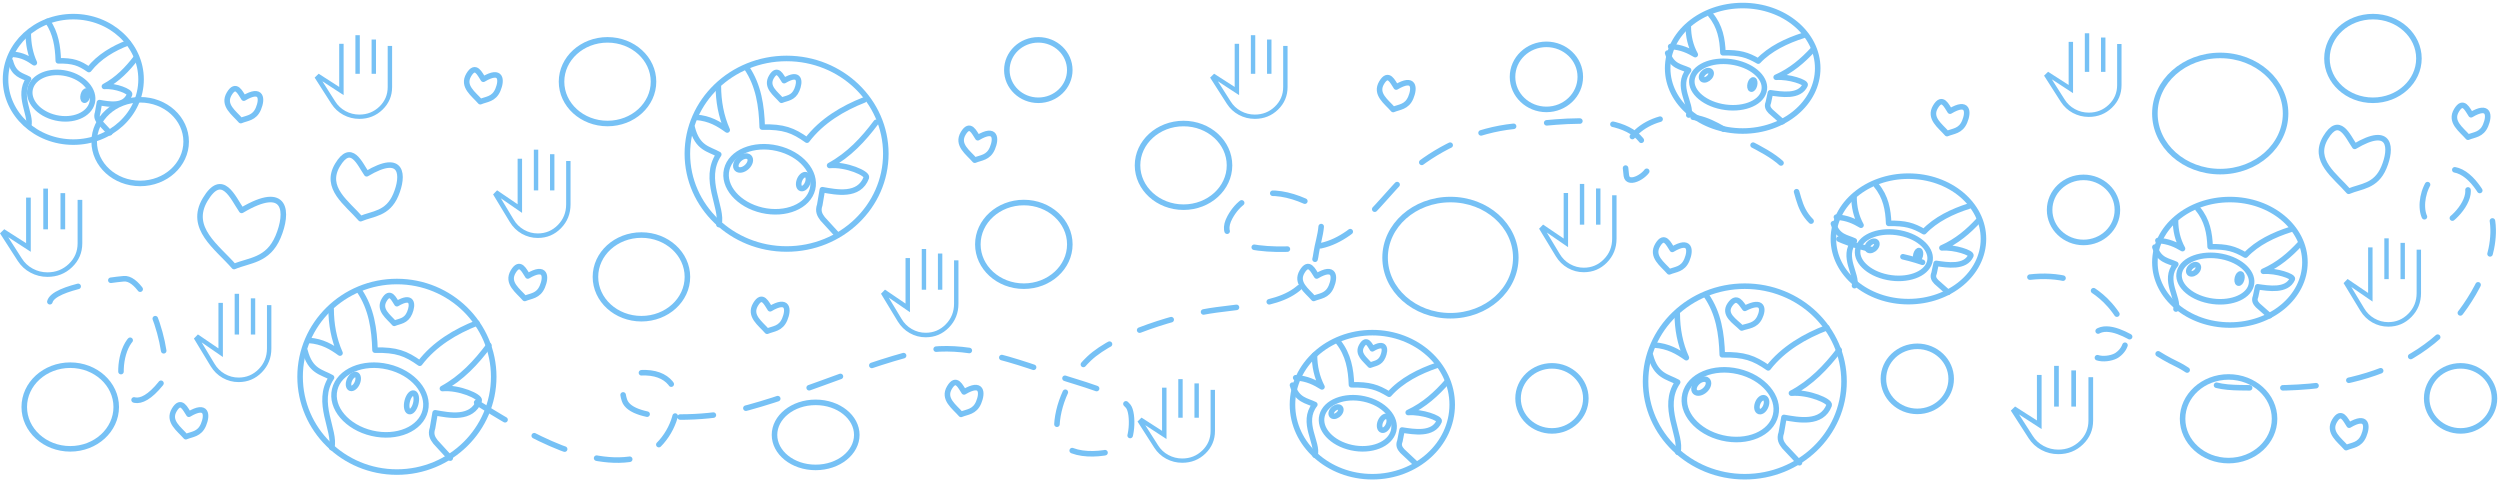 <svg width="451" height="87" viewBox="0 0 451 87" fill="none" xmlns="http://www.w3.org/2000/svg">
<path d="M314.762 86C324.652 86 332.663 78.305 332.663 68.813C332.663 59.321 324.652 51.626 314.762 51.626C304.872 51.626 296.86 59.321 296.86 68.813C296.86 78.305 304.872 86 314.762 86Z" stroke="#76C1F5" stroke-linecap="round" stroke-linejoin="round"/>
<path d="M307.81 53.3C310.025 56.479 310.58 60.173 310.696 64.004C314.68 63.93 316.394 64.576 318.989 66.366C321.707 62.87 325.653 60.611 329.565 59.112M302.574 56.6C302.59 59.354 303.068 62.013 304.219 64.534C302.651 63.428 300.976 62.425 298.437 62.245M297.733 64.096C298.722 67.877 300.829 67.926 302.651 68.94C299.556 73.448 303.478 78.53 302.682 81.597M331.789 63.145C329.413 66.248 326.732 69.044 323.174 70.932C326.261 70.665 330.253 72.382 329.983 73.1C328.647 76.626 324.408 75.749 321.829 75.303L321.351 78.054C320.934 79.216 321.374 79.903 321.884 80.557L324.625 83.482" stroke="#76C1F5" stroke-linecap="round" stroke-linejoin="round"/>
<path d="M320.314 74.914C321.112 71.606 318.1 68.07 313.595 67.016C309.082 65.962 304.775 67.79 303.978 71.097C303.181 74.405 306.194 77.941 310.698 78.995C315.211 80.049 319.518 78.222 320.314 74.914Z" stroke="#76C1F5" stroke-linecap="round" stroke-linejoin="round"/>
<path d="M307.807 70.127C308.334 69.485 308.351 68.75 307.862 68.487C307.361 68.225 306.535 68.532 306.009 69.175C305.482 69.818 305.454 70.552 305.955 70.815C306.444 71.078 307.28 70.77 307.807 70.127Z" stroke="#76C1F5" stroke-linecap="round" stroke-linejoin="round"/>
<path d="M318.569 73.218C318.818 72.534 318.679 71.883 318.261 71.765C317.844 71.647 317.31 72.107 317.069 72.791C316.82 73.475 316.959 74.126 317.376 74.243C317.793 74.361 318.328 73.902 318.569 73.218Z" stroke="#76C1F5" stroke-linecap="round" stroke-linejoin="round"/>
<path d="M314.207 59.171C315.328 58.758 316.69 58.811 317.437 57.294C318.182 55.777 318.113 53.914 314.763 55.63C314.12 54.831 313.348 53.138 312.089 54.942C310.839 56.745 312.967 57.939 314.207 59.171Z" stroke="#76C1F5" stroke-linecap="round" stroke-linejoin="round"/>
<path d="M314.38 23.636C321.856 23.636 327.915 18.569 327.915 12.318C327.915 6.067 321.856 1 314.38 1C306.904 1 300.845 6.067 300.845 12.318C300.845 18.569 306.904 23.636 314.38 23.636Z" stroke="#76C1F5" stroke-linecap="round" stroke-linejoin="round"/>
<path d="M308.592 2.677C310.295 4.708 310.727 7.068 310.813 9.516C313.877 9.469 315.2 9.881 317.19 11.025C319.286 8.791 322.321 7.348 325.332 6.39M304.567 4.785C304.575 6.545 304.946 8.244 305.828 9.854C304.63 9.148 303.336 8.507 301.386 8.392M300.845 9.574C301.602 11.99 303.227 12.021 304.622 12.669C302.245 15.549 305.256 18.797 304.652 20.756M327.041 8.967C325.207 10.95 323.149 12.736 320.417 13.941C322.785 13.772 325.858 14.869 325.649 15.327C324.627 17.58 321.361 17.019 319.38 16.735L319.008 18.492C318.691 19.234 319.032 19.673 319.419 20.091L321.532 21.96" stroke="#76C1F5" stroke-linecap="round" stroke-linejoin="round"/>
<path d="M318.202 16.525C318.832 14.319 316.46 11.962 312.897 11.259C309.334 10.557 305.935 11.775 305.306 13.98C304.674 16.185 307.055 18.543 310.618 19.245C314.174 19.948 317.571 18.73 318.202 16.525Z" stroke="#76C1F5" stroke-linecap="round" stroke-linejoin="round"/>
<path d="M308.42 13.893C308.774 13.465 308.79 12.975 308.458 12.8C308.127 12.625 307.574 12.83 307.22 13.258C306.873 13.687 306.857 14.176 307.189 14.351C307.52 14.527 308.073 14.321 308.42 13.893Z" stroke="#76C1F5" stroke-linecap="round" stroke-linejoin="round"/>
<path d="M316.5 15.394C316.619 14.938 316.552 14.505 316.342 14.426C316.137 14.347 315.869 14.653 315.744 15.11C315.625 15.566 315.692 15.999 315.902 16.078C316.108 16.157 316.376 15.851 316.5 15.394Z" stroke="#76C1F5" stroke-linecap="round" stroke-linejoin="round"/>
<path d="M344.28 54.415C351.757 54.415 357.816 49.347 357.816 43.097C357.816 36.846 351.757 31.778 344.28 31.778C336.804 31.778 330.746 36.846 330.746 43.097C330.746 49.347 336.804 54.415 344.28 54.415Z" stroke="#76C1F5" stroke-linecap="round" stroke-linejoin="round"/>
<path d="M338.493 33.456C340.195 35.487 340.628 37.847 340.713 40.295C343.777 40.248 345.102 40.66 347.091 41.803C349.188 39.57 352.222 38.127 355.232 37.169M334.468 35.564C334.476 37.324 334.847 39.023 335.73 40.633C334.53 39.926 333.238 39.286 331.287 39.171M330.746 40.353C331.504 42.769 333.129 42.8 334.522 43.448C332.146 46.328 335.157 49.575 334.552 51.535M356.943 39.746C355.109 41.728 353.05 43.514 350.318 44.72C352.686 44.55 355.758 45.647 355.549 46.106C354.528 48.359 351.263 47.798 349.281 47.514L348.91 49.271C348.592 50.013 348.933 50.452 349.32 50.87L351.432 52.739" stroke="#76C1F5" stroke-linecap="round" stroke-linejoin="round"/>
<path d="M348.102 47.304C348.733 45.099 346.361 42.741 342.797 42.039C339.233 41.336 335.836 42.554 335.206 44.759C334.574 46.965 336.956 49.322 340.519 50.025C344.074 50.727 347.472 49.509 348.102 47.304Z" stroke="#76C1F5" stroke-linecap="round" stroke-linejoin="round"/>
<path d="M338.32 44.671C338.675 44.243 338.69 43.754 338.359 43.578C338.028 43.403 337.475 43.608 337.12 44.037C336.773 44.465 336.758 44.955 337.089 45.13C337.42 45.305 337.973 45.1 338.32 44.671Z" stroke="#76C1F5" stroke-linecap="round" stroke-linejoin="round"/>
<path d="M346.4 46.173C346.519 45.716 346.452 45.283 346.242 45.204C346.036 45.126 345.768 45.432 345.643 45.888C345.524 46.344 345.591 46.778 345.801 46.856C346.007 46.935 346.275 46.629 346.4 46.173Z" stroke="#76C1F5" stroke-linecap="round" stroke-linejoin="round"/>
<path d="M402.275 58.636C409.752 58.636 415.811 53.569 415.811 47.318C415.811 41.067 409.752 36 402.275 36C394.799 36 388.741 41.067 388.741 47.318C388.741 53.569 394.799 58.636 402.275 58.636Z" stroke="#76C1F5" stroke-linecap="round" stroke-linejoin="round"/>
<path d="M396.488 37.678C398.19 39.709 398.623 42.069 398.708 44.516C401.772 44.469 403.097 44.881 405.086 46.025C407.183 43.792 410.217 42.348 413.228 41.391M392.463 39.786C392.471 41.545 392.842 43.244 393.725 44.854C392.525 44.148 391.233 43.507 389.282 43.393M388.741 44.575C389.499 46.99 391.124 47.022 392.517 47.67C390.141 50.55 393.152 53.797 392.547 55.756M414.938 43.968C413.104 45.95 411.045 47.736 408.313 48.942C410.681 48.772 413.753 49.869 413.544 50.328C412.523 52.58 409.258 52.02 407.276 51.735L406.905 53.492C406.587 54.234 406.928 54.674 407.315 55.092L409.428 56.961" stroke="#76C1F5" stroke-linecap="round" stroke-linejoin="round"/>
<path d="M406.097 51.526C406.728 49.32 404.356 46.963 400.792 46.261C397.229 45.558 393.831 46.776 393.201 48.981C392.569 51.186 394.951 53.544 398.514 54.246C402.069 54.949 405.467 53.731 406.097 51.526Z" stroke="#76C1F5" stroke-linecap="round" stroke-linejoin="round"/>
<path d="M396.315 48.893C396.67 48.465 396.685 47.975 396.354 47.8C396.023 47.625 395.47 47.83 395.115 48.258C394.768 48.687 394.753 49.176 395.084 49.351C395.415 49.527 395.968 49.322 396.315 48.893Z" stroke="#76C1F5" stroke-linecap="round" stroke-linejoin="round"/>
<path d="M404.395 50.394C404.514 49.938 404.447 49.505 404.237 49.426C404.031 49.347 403.763 49.653 403.638 50.11C403.519 50.566 403.586 50.999 403.796 51.078C404.002 51.157 404.27 50.851 404.395 50.394Z" stroke="#76C1F5" stroke-linecap="round" stroke-linejoin="round"/>
<path d="M13.224 25.636C19.977 25.636 25.45 20.569 25.45 14.318C25.45 8.067 19.977 3 13.224 3C6.473 3 1 8.067 1 14.318C1 20.569 6.473 25.636 13.224 25.636Z" stroke="#76C1F5" stroke-linecap="round" stroke-linejoin="round"/>
<path d="M8.589 3.838C10.066 5.958 10.439 8.42 10.516 10.975C13.17 10.925 14.313 11.355 16.041 12.549C17.856 10.218 20.483 8.712 23.094 7.713M5.098 6.038C5.109 7.874 5.43 9.647 6.196 11.327C5.151 10.59 4.035 9.921 2.343 9.802M1.872 11.035C2.532 13.556 3.938 13.589 5.151 14.265C3.09 17.27 5.7 20.659 5.173 22.703M24.576 10.402C22.989 12.47 21.204 14.334 18.834 15.592C20.89 15.415 23.551 16.56 23.373 17.038C22.483 19.389 19.654 18.804 17.936 18.507L17.616 20.34C17.34 21.115 17.636 21.573 17.973 22.009L19.802 23.96" stroke="#76C1F5" stroke-linecap="round" stroke-linejoin="round"/>
<path d="M16.628 18.525C17.174 16.32 15.115 13.962 12.028 13.259C8.942 12.557 5.997 13.775 5.451 15.98C4.904 18.185 6.963 20.543 10.05 21.245C13.136 21.948 16.081 20.73 16.628 18.525Z" stroke="#76C1F5" stroke-linecap="round" stroke-linejoin="round"/>
<path d="M15.784 17.393C15.907 16.937 15.837 16.504 15.63 16.425C15.422 16.346 15.154 16.652 15.032 17.109C14.909 17.565 14.979 17.998 15.186 18.077C15.394 18.156 15.662 17.85 15.784 17.393Z" stroke="#76C1F5" stroke-linecap="round" stroke-linejoin="round"/>
<path d="M247.575 86C255.528 86 261.979 80.182 261.979 73.005C261.979 65.828 255.528 60.01 247.575 60.01C239.616 60.01 233.163 65.828 233.163 73.005C233.163 80.182 239.616 86 247.575 86Z" stroke="#76C1F5" stroke-linecap="round" stroke-linejoin="round"/>
<path d="M241.43 61.685C243.251 63.982 243.711 66.649 243.804 69.417C247.065 69.363 248.474 69.829 250.599 71.122C252.84 68.597 256.071 66.966 259.286 65.883M237.132 64.068C237.148 66.058 237.545 67.978 238.487 69.798C237.195 69 235.826 68.276 233.739 68.146M233.163 69.482C233.973 72.213 235.709 72.249 237.195 72.981C234.657 76.236 237.872 79.908 237.226 82.123M261.107 68.796C259.153 71.037 256.958 73.056 254.039 74.419C256.569 74.227 259.845 75.467 259.627 75.986C258.531 78.532 255.051 77.898 252.933 77.577L252.544 79.563C252.202 80.402 252.568 80.898 252.98 81.371L255.23 83.484" stroke="#76C1F5" stroke-linecap="round" stroke-linejoin="round"/>
<path d="M251.398 77.757C252.028 75.331 249.651 72.738 246.09 71.966C242.53 71.192 239.125 72.532 238.501 74.958C237.87 77.384 240.24 79.977 243.809 80.75C247.368 81.523 250.765 80.183 251.398 77.757Z" stroke="#76C1F5" stroke-linecap="round" stroke-linejoin="round"/>
<path d="M241.615 74.58C241.966 74.151 241.988 73.662 241.653 73.486C241.325 73.311 240.767 73.516 240.417 73.945C240.067 74.374 240.052 74.863 240.38 75.038C240.715 75.213 241.266 75.008 241.615 74.58Z" stroke="#76C1F5" stroke-linecap="round" stroke-linejoin="round"/>
<path d="M250.505 76.57C250.748 75.886 250.603 75.236 250.19 75.117C249.776 75 249.246 75.459 248.994 76.144C248.751 76.828 248.895 77.478 249.309 77.596C249.723 77.714 250.253 77.255 250.505 76.57Z" stroke="#76C1F5" stroke-linecap="round" stroke-linejoin="round"/>
<path d="M247.167 65.877C247.968 65.533 248.942 65.577 249.476 64.314C250.01 63.05 249.964 61.497 247.564 62.927C247.107 62.261 246.559 60.85 245.66 62.353C244.761 63.856 246.284 64.851 247.167 65.877Z" stroke="#76C1F5" stroke-linecap="round" stroke-linejoin="round"/>
<path d="M71.6 85.161C81.244 85.161 89.066 77.466 89.066 67.974C89.066 58.482 81.244 50.787 71.6 50.787C61.956 50.787 54.137 58.482 54.137 67.974C54.137 77.466 61.956 85.161 71.6 85.161Z" stroke="#76C1F5" stroke-linecap="round" stroke-linejoin="round"/>
<path d="M64.837 52.463C66.996 55.642 67.54 59.336 67.652 63.167C71.532 63.093 73.203 63.738 75.728 65.529C78.382 62.033 82.22 59.774 86.035 58.275M59.734 55.763C59.751 58.517 60.22 61.176 61.339 63.697C59.812 62.591 58.181 61.588 55.708 61.408M55.018 63.259C55.984 67.04 58.039 67.09 59.81 68.103C56.799 72.611 60.614 77.694 59.843 80.76M88.201 62.308C85.884 65.411 83.273 68.207 79.811 70.094C82.815 69.829 86.704 71.546 86.448 72.263C85.147 75.789 81.009 74.912 78.498 74.467L78.03 77.217C77.628 78.378 78.059 79.066 78.552 79.72L81.227 82.645" stroke="#76C1F5" stroke-linecap="round" stroke-linejoin="round"/>
<path d="M76.718 74.074C77.516 70.766 74.507 67.23 69.996 66.176C65.486 65.122 61.182 66.949 60.383 70.257C59.584 73.565 62.594 77.101 67.104 78.155C71.615 79.209 75.919 77.382 76.718 74.074Z" stroke="#76C1F5" stroke-linecap="round" stroke-linejoin="round"/>
<path d="M64.346 69.288C64.697 68.646 64.713 67.911 64.382 67.649C64.05 67.386 63.497 67.694 63.146 68.337C62.795 68.979 62.78 69.713 63.111 69.976C63.442 70.239 63.996 69.931 64.346 69.288Z" stroke="#76C1F5" stroke-linecap="round" stroke-linejoin="round"/>
<path d="M74.984 72.871C75.229 71.959 75.091 71.091 74.675 70.934C74.26 70.777 73.724 71.389 73.479 72.302C73.234 73.214 73.373 74.081 73.788 74.238C74.204 74.396 74.739 73.784 74.984 72.871Z" stroke="#76C1F5" stroke-linecap="round" stroke-linejoin="round"/>
<path d="M71.125 58.331C72.086 57.918 73.254 57.97 73.894 56.453C74.534 54.937 74.477 53.074 71.604 54.79C71.051 53.991 70.388 52.298 69.313 54.101C68.238 55.905 70.062 57.099 71.125 58.331Z" stroke="#76C1F5" stroke-linecap="round" stroke-linejoin="round"/>
<path d="M141.901 44.919C151.791 44.919 159.803 37.224 159.803 27.732C159.803 18.24 151.791 10.545 141.901 10.545C132.011 10.545 124 18.24 124 27.732C124 37.224 132.011 44.919 141.901 44.919Z" stroke="#76C1F5" stroke-linecap="round" stroke-linejoin="round"/>
<path d="M134.69 12.221C136.848 15.4 137.39 19.093 137.503 22.925C141.385 22.851 143.055 23.496 145.582 25.286C148.231 21.791 152.074 19.531 155.889 18.032M129.59 15.52C129.604 18.275 130.07 20.934 131.191 23.454C129.664 22.348 128.032 21.345 125.565 21.166M124.872 23.016C125.835 26.797 127.889 26.846 129.664 27.86C126.655 32.368 130.469 37.451 129.694 40.517M158.055 22.066C155.738 25.169 153.128 27.964 149.659 29.852C152.669 29.586 156.559 31.303 156.295 32.021C154.994 35.547 150.863 34.669 148.351 34.224L147.884 36.974C147.478 38.135 147.914 38.823 148.403 39.477L151.075 42.403" stroke="#76C1F5" stroke-linecap="round" stroke-linejoin="round"/>
<path d="M146.578 34.122C147.333 31.034 144.488 27.734 140.212 26.75C135.938 25.767 131.857 27.472 131.102 30.559C130.347 33.647 133.2 36.947 137.469 37.931C141.744 38.914 145.823 37.209 146.578 34.122Z" stroke="#76C1F5" stroke-linecap="round" stroke-linejoin="round"/>
<path d="M134.95 29.884C135.477 29.241 135.495 28.507 135.005 28.244C134.505 27.981 133.679 28.289 133.152 28.932C132.625 29.574 132.598 30.309 133.097 30.572C133.598 30.834 134.423 30.527 134.95 29.884Z" stroke="#76C1F5" stroke-linecap="round" stroke-linejoin="round"/>
<path d="M145.708 32.976C145.957 32.292 145.818 31.641 145.399 31.523C144.981 31.405 144.446 31.865 144.205 32.549C143.963 33.233 144.095 33.884 144.512 34.002C144.93 34.12 145.466 33.66 145.708 32.976Z" stroke="#76C1F5" stroke-linecap="round" stroke-linejoin="round"/>
<path d="M140.985 18.091C141.945 17.678 143.113 17.731 143.753 16.214C144.393 14.697 144.333 12.835 141.461 14.55C140.91 13.751 140.248 12.058 139.17 13.862C138.099 15.665 139.921 16.859 140.985 18.091Z" stroke="#76C1F5" stroke-linecap="round" stroke-linejoin="round"/>
<path d="M42.225 48.086C44.981 46.905 48.333 47.055 50.167 42.717C52.004 38.378 51.832 33.05 43.59 37.958C42.012 35.673 40.111 30.83 37.017 35.988C33.943 41.147 39.173 44.563 42.225 48.086Z" stroke="#76C1F5" stroke-linecap="round" stroke-linejoin="round"/>
<path d="M65.051 39.452C67.255 38.508 69.937 38.628 71.404 35.157C72.874 31.686 72.736 27.424 66.143 31.35C64.88 29.522 63.359 25.647 60.884 29.774C58.425 33.901 62.609 36.634 65.051 39.452Z" stroke="#76C1F5" stroke-linecap="round" stroke-linejoin="round"/>
<path d="M423.699 34.511C425.904 33.567 428.585 33.687 430.052 30.216C431.522 26.745 431.384 22.483 424.791 26.409C423.528 24.581 422.008 20.706 419.533 24.833C417.073 28.96 421.257 31.693 423.699 34.511Z" stroke="#76C1F5" stroke-linecap="round" stroke-linejoin="round"/>
<path d="M94.665 53.842C95.768 53.369 97.109 53.429 97.842 51.694C98.577 49.959 98.508 47.827 95.212 49.791C94.58 48.876 93.82 46.939 92.582 49.002C91.352 51.066 93.445 52.432 94.665 53.842Z" stroke="#76C1F5" stroke-linecap="round" stroke-linejoin="round"/>
<path d="M423.241 80.756C424.343 80.283 425.684 80.343 426.417 78.608C427.152 76.873 427.083 74.741 423.787 76.705C423.155 75.79 422.395 73.853 421.157 75.917C419.928 77.98 422.02 79.347 423.241 80.756Z" stroke="#76C1F5" stroke-linecap="round" stroke-linejoin="round"/>
<path d="M445.229 24.756C446.331 24.283 447.672 24.343 448.406 22.608C449.14 20.873 449.072 18.741 445.775 20.705C445.144 19.791 444.383 17.853 443.146 19.917C441.916 21.98 444.008 23.346 445.229 24.756Z" stroke="#76C1F5" stroke-linecap="round" stroke-linejoin="round"/>
<path d="M86.647 18.348C87.75 17.876 89.091 17.936 89.824 16.201C90.559 14.465 90.49 12.334 87.194 14.297C86.562 13.383 85.802 11.446 84.564 13.509C83.334 15.573 85.427 16.939 86.647 18.348Z" stroke="#76C1F5" stroke-linecap="round" stroke-linejoin="round"/>
<path d="M43.437 21.756C44.539 21.283 45.88 21.343 46.613 19.608C47.348 17.872 47.279 15.741 43.983 17.705C43.351 16.79 42.591 14.853 41.353 16.916C40.123 18.98 42.216 20.346 43.437 21.756Z" stroke="#76C1F5" stroke-linecap="round" stroke-linejoin="round"/>
<path d="M175.849 28.9C176.95 28.428 178.291 28.488 179.025 26.753C179.76 25.017 179.691 22.886 176.394 24.849C175.763 23.935 175.002 21.998 173.765 24.061C172.535 26.125 174.627 27.491 175.849 28.9Z" stroke="#76C1F5" stroke-linecap="round" stroke-linejoin="round"/>
<path d="M138.388 59.756C139.489 59.283 140.83 59.343 141.564 57.608C142.299 55.873 142.23 53.741 138.933 55.705C138.302 54.791 137.541 52.853 136.304 54.917C135.074 56.98 137.166 58.346 138.388 59.756Z" stroke="#76C1F5" stroke-linecap="round" stroke-linejoin="round"/>
<path d="M173.37 74.756C174.472 74.283 175.813 74.343 176.546 72.608C177.281 70.873 177.212 68.741 173.916 70.705C173.284 69.79 172.524 67.853 171.286 69.917C170.057 71.98 172.149 73.347 173.37 74.756Z" stroke="#76C1F5" stroke-linecap="round" stroke-linejoin="round"/>
<path d="M236.986 53.842C238.088 53.369 239.429 53.429 240.162 51.694C240.897 49.959 240.828 47.827 237.532 49.791C236.9 48.876 236.14 46.939 234.903 49.002C233.672 51.066 235.764 52.432 236.986 53.842Z" stroke="#76C1F5" stroke-linecap="round" stroke-linejoin="round"/>
<path d="M301.131 49.045C302.233 48.573 303.574 48.633 304.308 46.898C305.042 45.162 304.973 43.031 301.677 44.994C301.045 44.08 300.285 42.143 299.047 44.206C297.818 46.27 299.91 47.636 301.131 49.045Z" stroke="#76C1F5" stroke-linecap="round" stroke-linejoin="round"/>
<path d="M351.244 24.104C352.346 23.632 353.687 23.692 354.42 21.957C355.156 20.221 355.087 18.09 351.79 20.053C351.159 19.139 350.398 17.202 349.161 19.265C347.93 21.329 350.023 22.695 351.244 24.104Z" stroke="#76C1F5" stroke-linecap="round" stroke-linejoin="round"/>
<path d="M251.329 19.756C252.431 19.283 253.772 19.343 254.505 17.608C255.24 15.873 255.172 13.741 251.875 15.705C251.244 14.79 250.483 12.853 249.246 14.917C248.016 16.98 250.109 18.346 251.329 19.756Z" stroke="#76C1F5" stroke-linecap="round" stroke-linejoin="round"/>
<path d="M33.527 78.782C34.63 78.31 35.97 78.37 36.704 76.634C37.439 74.899 37.37 72.768 34.073 74.731C33.442 73.817 32.681 71.879 31.444 73.943C30.214 76.006 32.306 77.373 33.527 78.782Z" stroke="#76C1F5" stroke-linecap="round" stroke-linejoin="round"/>
<path d="M221.803 29.829C221.803 33.979 218.105 37.375 213.507 37.375C208.909 37.375 205.21 33.979 205.21 29.829C205.21 25.679 208.909 22.284 213.507 22.284C218.105 22.284 221.803 25.679 221.803 29.829Z" stroke="#76C1F5"/>
<path d="M124.01 49.948C124.01 54.099 120.313 57.494 115.715 57.494C111.108 57.494 107.418 54.099 107.418 49.948C107.418 45.798 111.108 42.403 115.715 42.403C120.313 42.403 124.01 45.798 124.01 49.948Z" stroke="#76C1F5"/>
<path d="M410.33 75.546C410.33 79.696 406.633 83.091 402.035 83.091C397.427 83.091 393.738 79.696 393.738 75.546C393.738 71.395 397.427 68 402.035 68C406.633 68 410.33 71.395 410.33 75.546Z" stroke="#76C1F5"/>
<path d="M192.989 12.64C192.989 15.649 190.447 18.089 187.316 18.089C184.177 18.089 181.636 15.649 181.636 12.64C181.636 9.631 184.177 7.19 187.316 7.19C190.447 7.19 192.989 9.631 192.989 12.64Z" stroke="#76C1F5"/>
<path d="M33.583 25.545C33.583 29.696 29.887 33.091 25.287 33.091C20.687 33.091 16.991 29.696 16.991 25.545C16.991 21.395 20.687 18 25.287 18C29.887 18 33.583 21.395 33.583 25.545Z" stroke="#76C1F5"/>
<path d="M286.085 71.868C286.085 75.131 283.323 77.737 279.976 77.737C276.62 77.737 273.859 75.131 273.859 71.868C273.859 68.605 276.62 66 279.976 66C283.323 66 286.085 68.605 286.085 71.868Z" stroke="#76C1F5"/>
<path d="M285.085 13.868C285.085 17.131 282.323 19.737 278.976 19.737C275.621 19.737 272.859 17.131 272.859 13.868C272.859 10.605 275.621 8 278.976 8C282.323 8 285.085 10.605 285.085 13.868Z" stroke="#76C1F5"/>
<path d="M351.992 68.343C351.992 71.606 349.23 74.212 345.883 74.212C342.528 74.212 339.766 71.606 339.766 68.343C339.766 65.079 342.528 62.474 345.883 62.474C349.23 62.474 351.992 65.079 351.992 68.343Z" stroke="#76C1F5"/>
<path d="M450 71.868C450 75.132 447.239 77.737 443.891 77.737C440.536 77.737 437.774 75.132 437.774 71.868C437.774 68.605 440.536 66 443.891 66C447.239 66 450 68.605 450 71.868Z" stroke="#76C1F5"/>
<path d="M381.977 37.868C381.977 41.132 379.215 43.737 375.868 43.737C372.513 43.737 369.751 41.132 369.751 37.868C369.751 34.605 372.513 32 375.868 32C379.215 32 381.977 34.605 381.977 37.868Z" stroke="#76C1F5"/>
<path d="M192.996 44.082C192.996 48.232 189.298 51.627 184.701 51.627C180.102 51.627 176.404 48.232 176.404 44.082C176.404 39.932 180.102 36.537 184.701 36.537C189.298 36.537 192.996 39.932 192.996 44.082Z" stroke="#76C1F5"/>
<path d="M117.892 14.736C117.892 18.886 114.203 22.281 109.597 22.281C104.998 22.281 101.301 18.886 101.301 14.736C101.301 10.586 104.998 7.19 109.597 7.19C114.203 7.19 117.892 10.586 117.892 14.736Z" stroke="#76C1F5"/>
<path d="M154.567 78.453C154.567 81.632 151.311 84.322 147.139 84.322C142.968 84.322 139.72 81.632 139.72 78.453C139.72 75.276 142.968 72.585 147.139 72.585C151.311 72.585 154.567 75.276 154.567 78.453Z" stroke="#76C1F5"/>
<path d="M273.449 46.48C273.449 52.243 268.201 56.96 261.656 56.96C255.119 56.96 249.871 52.243 249.871 46.48C249.871 40.717 255.119 36 261.656 36C268.201 36 273.449 40.717 273.449 46.48Z" stroke="#76C1F5"/>
<path d="M412.319 20.48C412.319 26.243 407.071 30.96 400.526 30.96C393.99 30.96 388.741 26.243 388.741 20.48C388.741 14.717 393.99 10 400.526 10C407.071 10 412.319 14.717 412.319 20.48Z" stroke="#76C1F5"/>
<path d="M20.968 73.423C20.968 77.573 17.272 80.969 12.673 80.969C8.073 80.969 4.376 77.573 4.376 73.423C4.376 69.273 8.073 65.878 12.673 65.878C17.272 65.878 20.968 69.273 20.968 73.423Z" stroke="#76C1F5"/>
<path d="M436.375 10.546C436.375 14.696 432.679 18.091 428.08 18.091C423.48 18.091 419.784 14.696 419.784 10.546C419.784 6.395 423.48 3 428.08 3C432.679 3 436.375 6.395 436.375 10.546Z" stroke="#76C1F5"/>
<path d="M8.996 54.433C9.689 51.733 20.145 50.483 22.33 50.285C26.743 49.883 31.682 65.891 28.997 69.21C21.156 78.902 19.608 62.284 25.024 60.201M85.986 72.608C93.148 77.035 104.947 84.537 114.391 82.722C122.063 81.246 126.11 67.554 116.487 67.234C112.959 67.117 111.696 69.309 112.651 72.212C114.003 76.297 127.268 75.3 130.65 74.583C142.635 72.041 153.665 66.394 165.578 63.481C168.937 62.661 172.755 62.81 176.13 63.441C181.343 64.417 186.336 66.165 191.24 67.945C194.186 69.013 201.436 70.713 203.524 73.279C204.559 74.547 204.326 79.983 202.609 80.746C198.757 82.464 190.762 82.752 190.649 77.585C190.551 73.104 192.979 68.003 196.451 64.705C201.129 60.254 212.806 56.765 219.508 55.895C228.692 54.703 236.235 54.528 237.457 45.543C237.813 42.915 239.804 38.502 236.494 36.812C230.716 33.857 224.751 33.93 221.886 39.182C218.059 46.183 234.009 45.251 238.322 44.319C245.419 42.783 250.146 34.356 255.123 30.332C259.995 26.403 266.395 23.474 273.072 22.786C282.136 21.852 297.504 19.327 297.504 29.858C297.504 31.482 293.653 33.721 293.393 31.675C293.191 30.111 292.924 27.12 293.758 25.67C295.343 22.931 298.548 21.291 302.069 21.048C306.511 20.74 308.672 21.942 312.297 24.09C315.819 26.177 321.832 28.293 323.303 32.11C324.72 35.78 324.396 38.275 327.916 40.921C333.509 45.131 340.719 45.211 346.821 47.321" stroke="#76C1F5" stroke-linecap="round" stroke-dasharray="6 6"/>
<path d="M285.715 49.11C284.687 49.11 283.731 48.858 282.835 48.352C281.945 47.847 281.226 47.143 280.674 46.242L277.652 41.253L278.373 40.513L282.084 43.029V34.815H282.879V44.587L279.049 41.95L281.349 45.773C281.813 46.562 282.43 47.179 283.209 47.625C283.988 48.071 284.827 48.294 285.715 48.294C287.133 48.294 288.34 47.787 289.331 46.774C290.332 45.76 290.831 44.52 290.831 43.055V35.223H291.625V43.056C291.625 44.742 291.051 46.172 289.905 47.348C288.759 48.523 287.361 49.11 285.715 49.11ZM285.004 40.533V33.181H285.796V40.533H285.004ZM287.921 40.533V33.998H288.721V40.533H287.921Z" fill="#76C1F5"/>
<path d="M166.995 60.848C165.967 60.848 165.011 60.595 164.114 60.09C163.225 59.584 162.505 58.881 161.953 57.979L158.933 52.99L159.654 52.25L163.357 54.766V46.552H164.159V56.325L160.33 53.688L162.631 57.511C163.092 58.299 163.711 58.917 164.49 59.363C165.269 59.808 166.099 60.031 166.995 60.031C168.407 60.031 169.619 59.524 170.612 58.511C171.611 57.498 172.111 56.258 172.111 54.792V46.961H172.904V54.793C172.904 56.479 172.332 57.91 171.185 59.085C170.038 60.26 168.643 60.848 166.995 60.848ZM166.283 52.27V44.919H167.076V52.27H166.283ZM169.2 52.27V45.735H169.994V52.27H169.2Z" fill="#76C1F5"/>
<path d="M97.017 42.929C95.989 42.929 95.033 42.677 94.135 42.171C93.247 41.666 92.526 40.962 91.975 40.06L88.954 35.072L89.676 34.331L93.379 36.848V28.634H94.18V38.406L90.351 35.769L92.652 39.592C93.114 40.381 93.733 40.998 94.511 41.444C95.291 41.89 96.12 42.112 97.017 42.112C98.428 42.112 99.641 41.606 100.633 40.593C101.633 39.579 102.132 38.339 102.132 36.874V29.042H102.926V36.875C102.926 38.561 102.353 39.991 101.207 41.166C100.059 42.342 98.664 42.929 97.017 42.929ZM96.304 34.352V27H97.098V34.352H96.304ZM99.222 34.352V27.817H100.015V34.352H99.222Z" fill="#76C1F5"/>
<path d="M43.045 68.929C42.016 68.929 41.061 68.677 40.163 68.171C39.275 67.666 38.554 66.962 38.002 66.06L34.982 61.072L35.704 60.331L39.407 62.848V54.634H40.208V64.406L36.379 61.769L38.68 65.592C39.142 66.381 39.761 66.998 40.539 67.444C41.319 67.89 42.148 68.112 43.045 68.112C44.456 68.112 45.668 67.606 46.661 66.593C47.66 65.579 48.16 64.339 48.16 62.874V55.042H48.954V62.875C48.954 64.561 48.381 65.991 47.235 67.166C46.087 68.342 44.692 68.929 43.045 68.929ZM42.332 60.352V53H43.126V60.352H42.332ZM45.25 60.352V53.817H46.043V60.352H45.25Z" fill="#76C1F5"/>
<path d="M430.845 58.929C429.817 58.929 428.861 58.677 427.964 58.171C427.075 57.666 426.354 56.962 425.803 56.06L422.782 51.072L423.504 50.331L427.207 52.848V44.634H428.009V54.406L424.18 51.769L426.48 55.592C426.942 56.381 427.561 56.998 428.339 57.444C429.119 57.89 429.949 58.112 430.845 58.112C432.256 58.112 433.469 57.606 434.461 56.593C435.461 55.579 435.96 54.339 435.96 52.874V45.042H436.754V52.875C436.754 54.561 436.181 55.991 435.035 57.166C433.888 58.342 432.492 58.929 430.845 58.929ZM430.132 50.352V43H430.926V50.352H430.132ZM433.05 50.352V43.817H433.844V50.352H433.05Z" fill="#76C1F5"/>
<path d="M226.368 21.444C225.34 21.444 224.384 21.205 223.487 20.726C222.597 20.247 221.878 19.58 221.326 18.726L218.305 14L219.025 13.299L222.737 15.682V7.901H223.531V17.159L219.702 14.661L222.003 18.283C222.466 19.03 223.083 19.614 223.863 20.037C224.64 20.459 225.472 20.67 226.368 20.67C227.787 20.67 228.992 20.19 229.985 19.231C230.984 18.27 231.484 17.095 231.484 15.707V8.288H232.277V15.708C232.277 17.305 231.704 18.66 230.558 19.774C229.411 20.887 228.015 21.444 226.368 21.444ZM225.655 13.318V6.353H226.448V13.318H225.655ZM228.573 13.318V7.127H229.374V13.318H228.573Z" fill="#76C1F5"/>
<path d="M376.814 21.091C375.787 21.091 374.83 20.852 373.934 20.373C373.044 19.894 372.325 19.227 371.773 18.373L368.751 13.647L369.472 12.946L373.184 15.329V7.548H373.978V16.806L370.149 14.308L372.45 17.93C372.912 18.677 373.53 19.262 374.31 19.684C375.087 20.106 375.919 20.317 376.814 20.317C378.234 20.317 379.439 19.837 380.431 18.878C381.431 17.917 381.931 16.742 381.931 15.354V7.935H382.724V15.355C382.724 16.952 382.151 18.308 381.005 19.421C379.858 20.534 378.461 21.091 376.814 21.091ZM376.102 12.965V6H376.895V12.965H376.102ZM379.02 12.965V6.774H379.821V12.965H379.02Z" fill="#76C1F5"/>
<path d="M8.567 49.948C7.477 49.948 6.458 49.696 5.509 49.19C4.56 48.685 3.794 47.981 3.21 47.079L0 42.091L0.766 41.351L4.707 43.867V35.653H5.551V45.425L1.483 42.788L3.928 46.611C4.421 47.4 5.08 48.017 5.905 48.463C6.731 48.909 7.619 49.131 8.567 49.131C10.071 49.131 11.353 48.625 12.412 47.612C13.471 46.598 14 45.358 14 43.893V36.061H14.845V43.894C14.845 45.58 14.235 47.01 13.017 48.186C11.798 49.361 10.315 49.948 8.567 49.948ZM7.809 41.371V34.019H8.654V41.371H7.809ZM10.912 41.371V34.836H11.757V41.371H10.912Z" fill="#76C1F5"/>
<path d="M371.322 81.929C370.232 81.929 369.213 81.677 368.263 81.171C367.314 80.666 366.548 79.962 365.965 79.06L362.754 74.072L363.52 73.332L367.461 75.848V67.634H368.305V77.406L364.237 74.769L366.682 78.592C367.175 79.381 367.834 79.998 368.66 80.444C369.486 80.89 370.373 81.112 371.321 81.112C372.825 81.112 374.107 80.606 375.166 79.593C376.225 78.579 376.755 77.339 376.755 75.874V68.042H377.6V75.875C377.6 77.561 376.99 78.991 375.771 80.167C374.552 81.342 373.069 81.929 371.322 81.929ZM370.563 73.352V66H371.408V73.352H370.563ZM373.667 73.352V66.817H374.512V73.352H373.667Z" fill="#76C1F5"/>
<path d="M64.827 21.444C63.802 21.444 62.842 21.205 61.949 20.726C61.055 20.247 60.334 19.58 59.786 18.726L56.764 14L57.486 13.299L61.193 15.682V7.901H61.989V17.159L58.159 14.661L60.461 18.283C60.924 19.03 61.545 19.614 62.322 20.037C63.099 20.459 63.934 20.67 64.826 20.67C66.243 20.67 67.449 20.19 68.445 19.231C69.442 18.27 69.94 17.095 69.94 15.707V8.288H70.736V15.708C70.736 17.305 70.162 18.66 69.015 19.774C67.868 20.887 66.472 21.444 64.827 21.444ZM64.114 13.318V6.353H64.909V13.318H64.114ZM67.035 13.318V7.127H67.83V13.318H67.035Z" fill="#76C1F5"/>
<path d="M213.273 83.484C212.246 83.484 211.289 83.245 210.393 82.766C209.503 82.287 208.784 81.621 208.232 80.766L205.21 76.04L205.931 75.339L209.635 77.723V69.941H210.437V79.2L206.608 76.701L208.908 80.323C209.371 81.07 209.988 81.655 210.768 82.077C211.546 82.499 212.378 82.711 213.273 82.711C214.685 82.711 215.898 82.23 216.89 81.271C217.89 80.31 218.39 79.136 218.39 77.748V70.329H219.183V77.748C219.183 79.346 218.61 80.701 217.463 81.814C216.317 82.928 214.919 83.484 213.273 83.484ZM212.561 75.359V68.394H213.354V75.359H212.561ZM215.478 75.359V69.168H216.273V75.359H215.478Z" fill="#76C1F5"/>
<path d="M366.197 49.992C371.116 49.45 375.89 50.371 379.823 54.183C381.765 56.066 385.779 61.319 381.959 64.042C380.592 65.017 376.307 65.3 377.047 61.972C377.936 57.971 381.812 59.461 384.073 60.678C386.91 62.206 389.611 64.216 392.574 65.621C394.309 66.443 395.984 67.773 397.721 68.7C400.315 70.082 403.419 69.914 406.179 69.968C411.788 70.077 417.293 69.958 422.838 68.803C430.352 67.239 437.887 63.84 443.299 57.159C447.129 52.432 451.984 43.377 448.66 36.666C446.918 33.147 443.935 29.036 439.989 31.128C435.968 33.259 435.633 42.633 441.164 40.185C442.928 39.404 446.564 35.402 444.752 32.913" stroke="#76C1F5" stroke-linecap="round" stroke-dasharray="6 6"/>
</svg>
